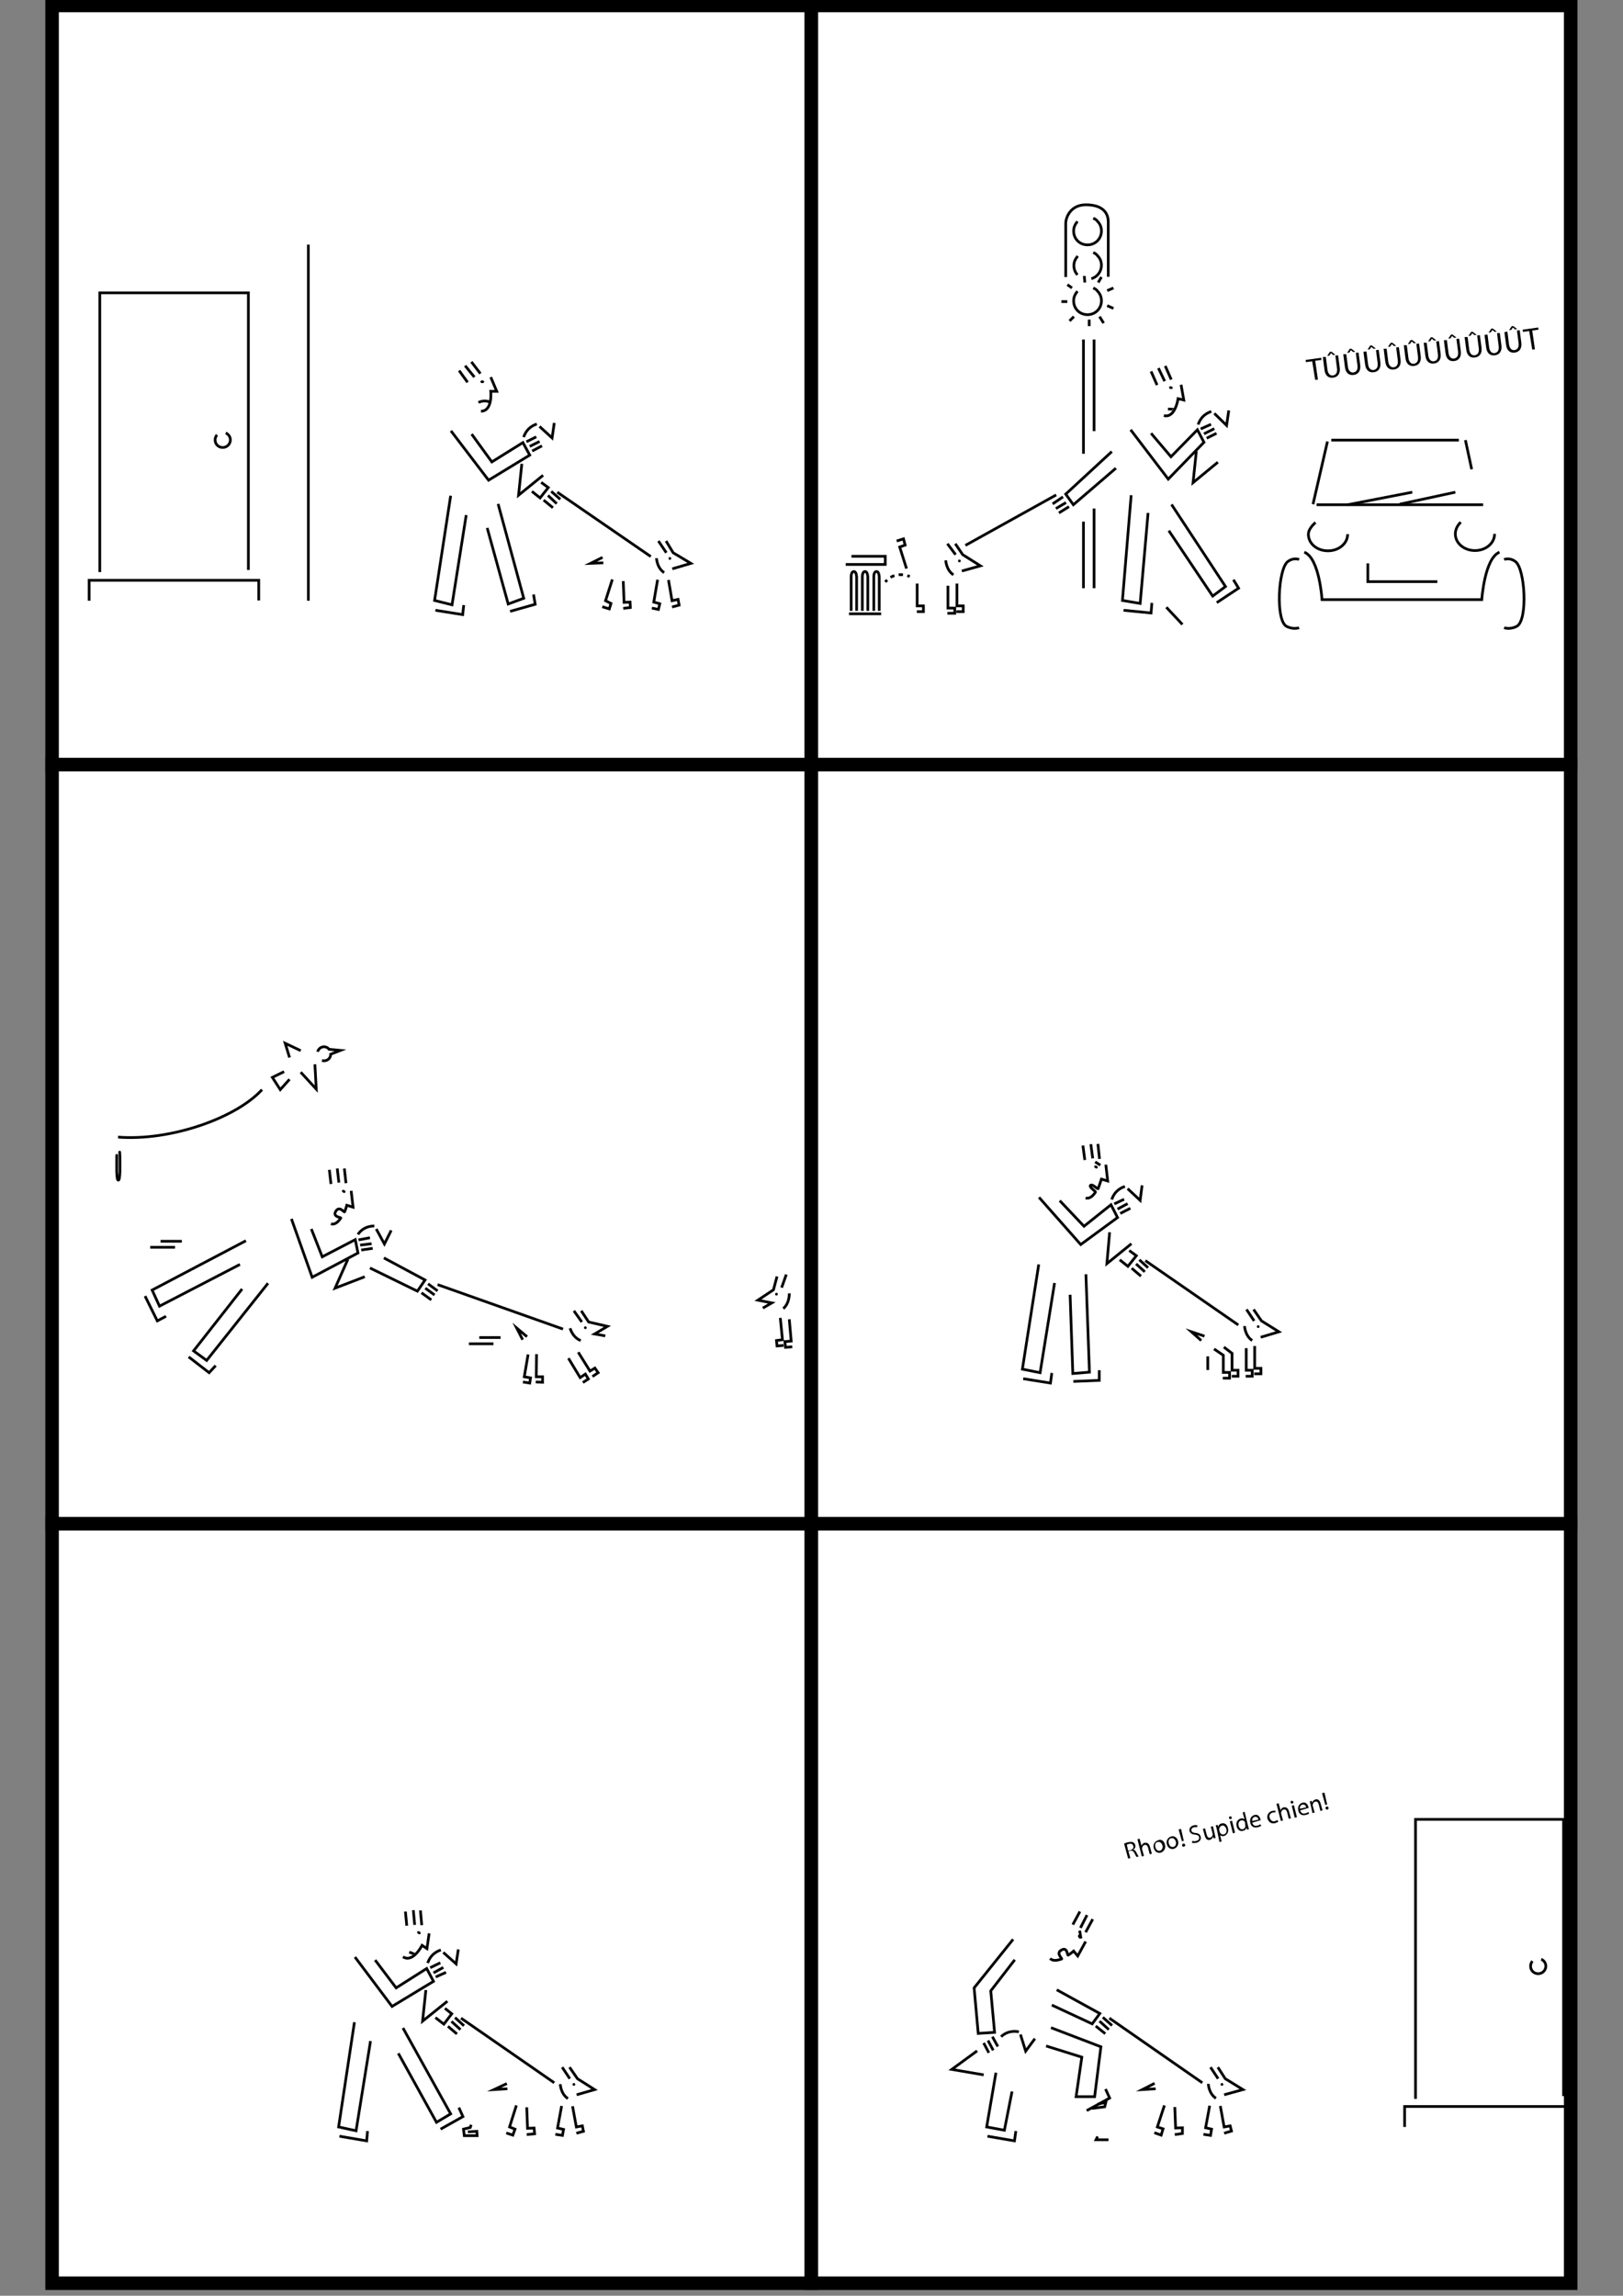 <?xml version="1.0" encoding="utf-8"?>
<!-- Generator: Adobe Illustrator 18.1.1, SVG Export Plug-In . SVG Version: 6.00 Build 0)  -->
<svg version="1.1" id="Calque_1" xmlns="http://www.w3.org/2000/svg" xmlns:xlink="http://www.w3.org/1999/xlink" x="0px" y="0px"
	 viewBox="0 0 595.3 841.9" enable-background="new 0 0 595.3 841.9" xml:space="preserve">
<rect x="0" y="0" width="595.3" height="841.9" fill="#808080" stroke="none"/>
<rect x="19.1" y="2" fill="#FFFFFF" stroke="#000000" stroke-width="4.961" stroke-miterlimit="10" width="278.5" height="278.5"/>
<rect x="297.6" y="2" fill="#FFFFFF" stroke="#000000" stroke-width="4.961" stroke-miterlimit="10" width="278.5" height="278.5"/>
<rect x="19.1" y="280.4" fill="#FFFFFF" stroke="#000000" stroke-width="4.961" stroke-miterlimit="10" width="278.5" height="278.5"/>
<rect x="297.6" y="280.4" fill="#FFFFFF" stroke="#000000" stroke-width="4.961" stroke-miterlimit="10" width="278.5" height="278.5"/>
<rect x="19.1" y="558.8" fill="#FFFFFF" stroke="#000000" stroke-width="4.961" stroke-miterlimit="10" width="278.5" height="278.5"/>
<rect x="297.6" y="558.8" fill="#FFFFFF" stroke="#000000" stroke-width="4.961" stroke-miterlimit="10" width="278.5" height="278.5"/>
<g>
	<polyline fill="none" stroke="#000000" stroke-width="0.992" stroke-miterlimit="10" points="173,159.2 180.4,169.4 191.8,162.3 
		194.3,166.9 179.2,176.1 165.4,158 	"/>
	<line fill="none" stroke="#000000" stroke-width="0.992" stroke-miterlimit="10" x1="193.1" y1="162" x2="196.7" y2="160.2"/>
	<line fill="none" stroke="#000000" stroke-width="0.992" stroke-miterlimit="10" x1="194.3" y1="163.7" x2="197.9" y2="161.9"/>
	<line fill="none" stroke="#000000" stroke-width="0.992" stroke-miterlimit="10" x1="195.2" y1="165.4" x2="198.8" y2="163.5"/>
	<path fill="none" stroke="#000000" stroke-width="0.992" stroke-miterlimit="10" d="M180,138.3l2.2,5.2H180c0,0,0.8,7.3-3.6,7.3"
		/>
	<line fill="none" stroke="#000000" stroke-width="0.992" stroke-miterlimit="10" x1="176.2" y1="137" x2="172.9" y2="132.7"/>
	<line fill="none" stroke="#000000" stroke-width="0.992" stroke-miterlimit="10" x1="174" y1="138.3" x2="170.6" y2="134.1"/>
	<line fill="none" stroke="#000000" stroke-width="0.992" stroke-miterlimit="10" x1="171.5" y1="140.2" x2="168.4" y2="135.9"/>
	<ellipse cx="176.9" cy="140" rx="0.7" ry="0.5"/>
	<path fill="none" stroke="#000000" stroke-width="0.992" stroke-miterlimit="10" d="M179.7,147.5c0,0-1.8-1.1-4.2,0.1"/>
	<polyline fill="none" stroke="#000000" stroke-width="0.992" stroke-miterlimit="10" points="198.5,176.9 201.1,178.8 
		198.1,182.6 195.1,180.2 	"/>
	<line fill="none" stroke="#000000" stroke-width="0.992" stroke-miterlimit="10" x1="202.2" y1="180.2" x2="205.5" y2="183.1"/>
	<line fill="none" stroke="#000000" stroke-width="0.992" stroke-miterlimit="10" x1="201" y1="181.7" x2="204.2" y2="184.7"/>
	<line fill="none" stroke="#000000" stroke-width="0.992" stroke-miterlimit="10" x1="199.4" y1="183.4" x2="202.8" y2="186.2"/>
	<polyline fill="none" stroke="#000000" stroke-width="0.992" stroke-miterlimit="10" points="182.7,184.8 192.1,219.4 
		186.4,221.5 178.7,193.6 	"/>
	<polyline fill="none" stroke="#000000" stroke-width="0.992" stroke-miterlimit="10" points="165.3,181.8 159.4,220.2 
		165.8,221.8 171,188.9 	"/>
	<polyline fill="none" stroke="#000000" stroke-width="0.992" stroke-miterlimit="10" points="195.7,218 196.3,221.6 187.1,224.2 	
		"/>
	<polyline fill="none" stroke="#000000" stroke-width="0.992" stroke-miterlimit="10" points="170.1,221.9 169.7,225.4 
		159.7,223.8 	"/>
	<polyline fill="none" stroke="#000000" stroke-width="0.992" stroke-miterlimit="10" points="191.4,170.1 190.2,181.6 
		199.2,174.3 	"/>
	<path fill="none" stroke="#000000" stroke-width="0.992" stroke-miterlimit="10" d="M192.1,160.3c0,0,0.8-3.5,4.8-4.8"/>
	<polyline fill="none" stroke="#000000" stroke-width="0.992" stroke-miterlimit="10" points="197.9,156.4 202.5,160.6 
		203.3,155.1 	"/>
	<line fill="none" stroke="#000000" stroke-width="0.992" stroke-miterlimit="10" x1="241.5" y1="198.4" x2="244.4" y2="202.7"/>
	<polyline fill="none" stroke="#000000" stroke-width="0.992" stroke-miterlimit="10" points="244.3,198.4 246.9,202.7 
		253.4,206.6 246.6,208.6 	"/>
	<circle cx="245.7" cy="204.8" r="0.5"/>
	<polyline fill="none" stroke="#000000" stroke-width="0.992" stroke-miterlimit="10" points="245.2,212.7 246.5,220.3 
		248.7,219.8 249.1,221.9 246.5,222.6 	"/>
	<polyline fill="none" stroke="#000000" stroke-width="0.992" stroke-miterlimit="10" points="241.2,212.6 239.8,220.8 242,221.4 
		241.5,223.5 239.1,223 	"/>
	<polyline fill="none" stroke="#000000" stroke-width="0.992" stroke-miterlimit="10" points="228.6,213.1 228.9,220.9 
		231.1,220.8 231.2,222.8 228.6,223.1 	"/>
	<polyline fill="none" stroke="#000000" stroke-width="0.992" stroke-miterlimit="10" points="224.6,212.5 222.1,220.3 
		224.1,221.3 223.5,223.3 220.9,222.5 	"/>
	<polyline fill="none" stroke="#000000" stroke-width="0.992" stroke-miterlimit="10" points="221,204.4 216.6,206.6 221.3,206.4 	
		"/>
	<line fill="none" stroke="#000000" stroke-width="0.992" stroke-miterlimit="10" x1="204.4" y1="180.5" x2="238.7" y2="204.1"/>
	<path fill="none" stroke="#000000" stroke-width="0.992" stroke-miterlimit="10" d="M240.8,204.7c0,0,0.1,3.5,2.8,5.3"/>
	<path fill="none" stroke="#000000" stroke-width="0.992" stroke-miterlimit="10" d="M82.8,158.8c0.3,0.1,0.6,0.3,0.9,0.6
		c0.5,0.5,0.8,1.2,0.8,1.9c0,1.5-1.2,2.8-2.8,2.8c-1.6,0-2.8-1.2-2.8-2.8c0-0.7,0.3-1.4,0.7-1.8"/>
	<polyline fill="none" stroke="#000000" stroke-width="0.992" stroke-miterlimit="10" points="36.6,209.8 36.6,107.4 91.1,107.4 
		91.1,209 	"/>
	<polyline fill="none" stroke="#000000" stroke-width="0.992" stroke-miterlimit="10" points="32.7,220.3 32.7,212.8 94.9,212.8 
		94.9,220.2 	"/>
	<line fill="none" stroke="#000000" stroke-width="0.992" stroke-miterlimit="10" x1="113.1" y1="220.3" x2="113.1" y2="89.7"/>
</g>
<g>
	<polyline fill="none" stroke="#000000" stroke-width="0.992" stroke-miterlimit="10" points="422.2,158.9 429.5,167.5 
		439.2,157.6 441.6,162.2 428.5,175.7 414.7,157.6 	"/>
	<line fill="none" stroke="#000000" stroke-width="0.992" stroke-miterlimit="10" x1="440.4" y1="157.3" x2="444.2" y2="155.6"/>
	<line fill="none" stroke="#000000" stroke-width="0.992" stroke-miterlimit="10" x1="441.6" y1="159.1" x2="445.4" y2="157.2"/>
	<line fill="none" stroke="#000000" stroke-width="0.992" stroke-miterlimit="10" x1="442.6" y1="160.7" x2="446.2" y2="158.9"/>
	<path fill="none" stroke="#000000" stroke-width="0.992" stroke-miterlimit="10" d="M433.2,141.1l1,5.6l-2.1-0.5
		c0,0-1,7.3-5.2,6.2"/>
	<line fill="none" stroke="#000000" stroke-width="0.992" stroke-miterlimit="10" x1="429.6" y1="139.2" x2="427.4" y2="134.2"/>
	<line fill="none" stroke="#000000" stroke-width="0.992" stroke-miterlimit="10" x1="427.2" y1="139.8" x2="424.9" y2="135"/>
	<line fill="none" stroke="#000000" stroke-width="0.992" stroke-miterlimit="10" x1="424.4" y1="141.2" x2="422.2" y2="136.2"/>
	<ellipse transform="matrix(-0.234 0.972 -0.972 -0.234 668.293 -242.006)" cx="429.5" cy="142.3" rx="0.5" ry="0.7"/>
	<path fill="none" stroke="#000000" stroke-width="0.992" stroke-miterlimit="10" d="M430.5,150.2c0,0,0.2-0.2-2.1-0.2"/>
	<polyline fill="none" stroke="#000000" stroke-width="0.992" stroke-miterlimit="10" points="409.3,171.7 393.7,185.1 
		390.9,181.2 407.8,165.6 	"/>
	<line fill="none" stroke="#000000" stroke-width="0.992" stroke-miterlimit="10" x1="392.1" y1="185.8" x2="388.4" y2="188.1"/>
	<line fill="none" stroke="#000000" stroke-width="0.992" stroke-miterlimit="10" x1="391" y1="184.3" x2="387.3" y2="186.5"/>
	<line fill="none" stroke="#000000" stroke-width="0.992" stroke-miterlimit="10" x1="389.9" y1="182.2" x2="386.1" y2="184.8"/>
	<polyline fill="none" stroke="#000000" stroke-width="0.992" stroke-miterlimit="10" points="429.7,185 449.5,215.1 444.8,218.6 
		428.7,194.6 	"/>
	<polyline fill="none" stroke="#000000" stroke-width="0.992" stroke-miterlimit="10" points="414.9,181.6 411.7,220.2 
		418.2,221.3 421.1,188.1 	"/>
	<polyline fill="none" stroke="#000000" stroke-width="0.992" stroke-miterlimit="10" points="452.4,212.6 454.3,215.7 446.3,221 	
		"/>
	<polyline fill="none" stroke="#000000" stroke-width="0.992" stroke-miterlimit="10" points="422.5,221.1 422.2,224.8 
		412.1,223.8 	"/>
	<polyline fill="none" stroke="#000000" stroke-width="0.992" stroke-miterlimit="10" points="438.8,165.5 437.6,177 446.7,169.5 	
		"/>
	<path fill="none" stroke="#000000" stroke-width="0.992" stroke-miterlimit="10" d="M439.5,155.7c0,0,0.8-3.5,4.8-4.8"/>
	<polyline fill="none" stroke="#000000" stroke-width="0.992" stroke-miterlimit="10" points="445.4,151.6 449.9,156 450.7,150.5 	
		"/>
	<line fill="none" stroke="#000000" stroke-width="0.992" stroke-miterlimit="10" x1="347.5" y1="199.4" x2="350.5" y2="203.4"/>
	<polyline fill="none" stroke="#000000" stroke-width="0.992" stroke-miterlimit="10" points="350.4,199.4 353.1,203.4 
		359.6,207.5 352.8,209.4 	"/>
	<circle cx="351.9" cy="205.7" r="0.5"/>
	<polyline fill="none" stroke="#000000" stroke-width="0.992" stroke-miterlimit="10" points="332.5,208.5 330,200.6 332,199.9 
		331.4,197.6 328.9,198.4 	"/>
	<line fill="none" stroke="#000000" stroke-width="0.992" stroke-miterlimit="10" x1="387.4" y1="181.5" x2="354.1" y2="200"/>
	<path fill="none" stroke="#000000" stroke-width="0.992" stroke-miterlimit="10" d="M346.9,205.5c0,0,0.1,3.5,2.8,5.3"/>
	<polyline fill="none" stroke="#000000" stroke-width="0.992" stroke-miterlimit="10" points="351,214 351,222.2 353.3,222.2 
		353.3,224.3 350.8,224.3 	"/>
	<polyline fill="none" stroke="#000000" stroke-width="0.992" stroke-miterlimit="10" points="347.7,214.8 347.7,223 350.2,223 
		350.2,224.9 347.5,224.9 	"/>
	<polyline fill="none" stroke="#000000" stroke-width="0.992" stroke-miterlimit="10" points="336.4,214 336.4,222.2 338.7,222.2 
		338.7,224.3 336.3,224.3 	"/>
	<path fill="none" stroke="#000000" stroke-width="0.992" stroke-miterlimit="10" d="M324.8,209.4"/>
	<g>
		<g>
			<path fill="none" stroke="#000000" stroke-width="0.992" stroke-miterlimit="10" d="M333.7,211.4c-0.3-0.1-0.6-0.2-0.9-0.3"/>
			<path fill="none" stroke="#000000" stroke-width="0.992" stroke-miterlimit="10" stroke-dasharray="1.58,1.58" d="
				M331.2,210.8c-1.7-0.2-3.7,0.2-5.3,1.4"/>
			<path fill="none" stroke="#000000" stroke-width="0.992" stroke-miterlimit="10" d="M325.4,212.7c-0.2,0.2-0.5,0.5-0.7,0.7"/>
		</g>
	</g>
	<path fill="none" stroke="#000000" stroke-width="0.992" stroke-miterlimit="10" d="M322.5,224v-12.3c0,0,0-2.1-1-2.1
		c-1.1,0-1,2-1,2V224"/>
	<path fill="none" stroke="#000000" stroke-width="0.992" stroke-miterlimit="10" d="M314.2,224v-12.3c0,0,0-2.1-1-2.1
		c-1.1,0-1,2-1,2V224"/>
	<path fill="none" stroke="#000000" stroke-width="0.992" stroke-miterlimit="10" d="M318.3,224v-12.3c0,0,0-2.1-1-2.1
		c-1.1,0-1,2-1,2V224"/>
	<polyline fill="none" stroke="#000000" stroke-width="0.992" stroke-miterlimit="10" points="310.2,207 324.7,207 324.7,204 
		312.3,204 	"/>
	<line fill="none" stroke="#000000" stroke-width="0.992" stroke-miterlimit="10" x1="311.4" y1="225.1" x2="323.2" y2="225.1"/>
	<line fill="none" stroke="#000000" stroke-width="0.992" stroke-miterlimit="10" x1="397.4" y1="124.5" x2="397.4" y2="166.4"/>
	<line fill="none" stroke="#000000" stroke-width="0.992" stroke-miterlimit="10" x1="401.3" y1="124.5" x2="401.3" y2="158.1"/>
	<line fill="none" stroke="#000000" stroke-width="0.992" stroke-miterlimit="10" x1="397.4" y1="191.3" x2="397.4" y2="215.7"/>
	<line fill="none" stroke="#000000" stroke-width="0.992" stroke-miterlimit="10" x1="401.3" y1="186.5" x2="401.3" y2="215.7"/>
	<path fill="none" stroke="#000000" stroke-width="0.992" stroke-miterlimit="10" d="M401,105.6c0.6,0.3,1.2,0.6,1.5,1.1
		c0.9,0.9,1.5,2.1,1.5,3.6c0,2.8-2.2,5.1-5.1,5.1s-5.1-2.2-5.1-5.1c0-1.3,0.5-2.4,1.4-3.5"/>
	<path fill="none" stroke="#000000" stroke-width="0.992" stroke-miterlimit="10" d="M395.2,100.8c-0.8-0.9-1.3-2-1.3-3.4
		c0-1.4,0.5-2.4,1.4-3.5"/>
	<path fill="none" stroke="#000000" stroke-width="0.992" stroke-miterlimit="10" d="M401,92.6c0.6,0.3,1.2,0.6,1.5,1.1
		c0.9,0.9,1.5,2.1,1.5,3.6c0,2.2-1.5,4.3-3.7,4.9"/>
	<path fill="none" stroke="#000000" stroke-width="0.992" stroke-miterlimit="10" d="M401,80c0.6,0.3,1.2,0.6,1.5,1.1
		c0.9,0.9,1.5,2.1,1.5,3.6c0,2.8-2.2,5.1-5.1,5.1s-5.1-2.2-5.1-5.1c0-1.3,0.5-2.4,1.4-3.5"/>
	<line fill="none" stroke="#000000" stroke-width="0.992" stroke-miterlimit="10" x1="399.5" y1="117.2" x2="399.5" y2="119.6"/>
	<line fill="none" stroke="#000000" stroke-width="0.992" stroke-miterlimit="10" x1="403.3" y1="116.1" x2="404.8" y2="118.5"/>
	<line fill="none" stroke="#000000" stroke-width="0.992" stroke-miterlimit="10" x1="406.1" y1="112.1" x2="408.4" y2="113.1"/>
	<line fill="none" stroke="#000000" stroke-width="0.992" stroke-miterlimit="10" x1="406.1" y1="106.6" x2="408.4" y2="105.6"/>
	<line fill="none" stroke="#000000" stroke-width="0.992" stroke-miterlimit="10" x1="402.8" y1="103.6" x2="404" y2="101.6"/>
	<line fill="none" stroke="#000000" stroke-width="0.992" stroke-miterlimit="10" x1="397.9" y1="103.6" x2="397.7" y2="101.2"/>
	<line fill="none" stroke="#000000" stroke-width="0.992" stroke-miterlimit="10" x1="393.2" y1="105.6" x2="391.5" y2="104.4"/>
	<line fill="none" stroke="#000000" stroke-width="0.992" stroke-miterlimit="10" x1="391.5" y1="110.6" x2="389.3" y2="110.6"/>
	<line fill="none" stroke="#000000" stroke-width="0.992" stroke-miterlimit="10" x1="393.9" y1="116.1" x2="392.3" y2="117.7"/>
	<path fill="none" stroke="#000000" stroke-width="0.992" stroke-miterlimit="10" d="M390.9,101.6c0,0,0-17.6,0-19.7
		c0-2.1,1.7-6.8,7.4-6.8s8.2,2.6,8.2,6.3s0,20.1,0,20.1"/>
	<line fill="none" stroke="#000000" stroke-width="0.992" stroke-miterlimit="10" x1="427.8" y1="222.7" x2="433.7" y2="229"/>
	<path fill="none" stroke="#000000" stroke-width="0.992" stroke-miterlimit="10" d="M494.3,195.9c0,3.4-3.2,6.1-7.2,6.1
		s-7.2-2.6-7.2-6.1c0-1.6,1.4-3.2,2.6-4.3"/>
	<path fill="none" stroke="#000000" stroke-width="0.992" stroke-miterlimit="10" d="M548.2,195.8c0,3.4-3.2,6.1-7.2,6.1
		c-3.9,0-7.2-2.6-7.2-6.1c0-1.6,0.8-3.2,2-4.3"/>
	<polyline fill="none" stroke="#000000" stroke-width="0.992" stroke-miterlimit="10" points="501.7,206.6 501.7,213.3 
		527.2,213.3 	"/>
	<path fill="none" stroke="#000000" stroke-width="0.992" stroke-miterlimit="10" d="M550,202.5c-5.5,2.2-6.5,17.4-6.5,17.4h-58.6
		c0,0-0.9-15.2-6.5-17.4"/>
	<path fill="none" stroke="#000000" stroke-width="0.992" stroke-miterlimit="10" d="M476.5,205.2c0,0-1.9-0.9-4.1,0.7
		c-3.6,2.5-4.6,21.7-0.5,23.8c2.5,1.3,4.6,0.5,4.6,0.5"/>
	<path fill="none" stroke="#000000" stroke-width="0.992" stroke-miterlimit="10" d="M551.7,205.2c0,0,1.9-0.9,4.1,0.7
		c3.6,2.5,4.7,21.7,0.5,23.8c-2.5,1.3-4.6,0.5-4.6,0.5"/>
	<line fill="none" stroke="#000000" stroke-width="0.992" stroke-miterlimit="10" x1="482.9" y1="185.1" x2="544" y2="185.1"/>
	<line fill="none" stroke="#000000" stroke-width="0.992" stroke-miterlimit="10" x1="494.3" y1="185.1" x2="518" y2="180.5"/>
	<line fill="none" stroke="#000000" stroke-width="0.992" stroke-miterlimit="10" x1="513.4" y1="184.9" x2="533.8" y2="180.5"/>
	<line fill="none" stroke="#000000" stroke-width="0.992" stroke-miterlimit="10" x1="488.3" y1="161.4" x2="535.1" y2="161.4"/>
	<line fill="none" stroke="#000000" stroke-width="0.992" stroke-miterlimit="10" x1="537.5" y1="161.4" x2="539.8" y2="172.1"/>
	<line fill="none" stroke="#000000" stroke-width="0.992" stroke-miterlimit="10" x1="486.9" y1="161.9" x2="481.6" y2="184.9"/>
	<g>
		<path d="M481.3,132.5l-2.3,0.3l-0.1-0.8l5.7-0.8l0.1,0.8l-2.3,0.3l1,6.9l-1,0.1L481.3,132.5z"/>
		<path d="M486.3,130.9l0.6,4.7c0.2,1.6,1.1,2.2,2,2.1c1.1-0.2,1.7-1,1.5-2.6l-0.6-4.7l1-0.1l0.6,4.5c0.3,2.3-0.8,3.5-2.4,3.7
			c-1.5,0.2-2.9-0.5-3.2-2.9l-0.6-4.7L486.3,130.9z M488.4,129l1.4,1.1l-0.8,0.1l-0.8-0.7l0,0l-0.6,0.9l-0.8,0.1l1-1.5L488.4,129z"
			/>
		<path d="M493.8,129.9l0.6,4.6c0.2,1.6,1.1,2.2,2,2.1c1.1-0.2,1.7-1,1.5-2.6l-0.6-4.6l1-0.1l0.6,4.5c0.3,2.3-0.8,3.5-2.4,3.7
			c-1.5,0.2-2.9-0.5-3.2-2.9l-0.6-4.7L493.8,129.9z M495.7,127.9l1.4,1.1l-0.8,0.1l-0.8-0.7l0,0l-0.6,0.9l-0.8,0.1l1-1.5
			L495.7,127.9L495.7,127.9z"/>
		<path d="M501.2,128.9l0.6,4.7c0.2,1.6,1.1,2.2,2,2.1c1.1-0.2,1.7-1,1.5-2.6l-0.6-4.7l1-0.1l0.6,4.5c0.3,2.3-0.8,3.5-2.4,3.7
			c-1.5,0.2-2.9-0.5-3.2-2.9l-0.6-4.6L501.2,128.9z M503.2,126.7l1.4,1.1l-0.8,0.1l-0.8-0.7l0,0l-0.6,0.9l-0.8,0.1l1-1.5
			L503.2,126.7z"/>
		<path d="M508.6,127.9l0.6,4.7c0.2,1.6,1.1,2.2,2,2.1c1.1-0.2,1.7-1,1.5-2.6l-0.6-4.7l1-0.1l0.6,4.5c0.3,2.3-0.8,3.5-2.4,3.7
			c-1.5,0.2-2.9-0.5-3.2-2.9l-0.6-4.7L508.6,127.9z M510.7,125.7l1.4,1.1l-0.8,0.1l-0.8-0.7l0,0l-0.6,0.9l-0.8,0.1l1-1.5
			L510.7,125.7z"/>
		<path d="M516,126.6l0.6,4.7c0.2,1.6,1.1,2.2,2,2.1c1.1-0.2,1.7-1,1.5-2.6l-0.6-4.7l1-0.1l0.6,4.5c0.3,2.3-0.8,3.5-2.4,3.7
			c-1.5,0.2-2.9-0.5-3.2-2.9l-0.6-4.7L516,126.6z M518,124.7l1.4,1.1l-0.8,0.1l-0.8-0.7l0,0l-0.6,0.9l-0.8,0.1l1-1.5L518,124.7z"/>
		<path d="M523.3,125.7l0.6,4.7c0.2,1.6,1.1,2.2,2,2.1c1.1-0.2,1.7-1,1.5-2.6l-0.6-4.7l1-0.1l0.6,4.5c0.3,2.3-0.8,3.5-2.4,3.7
			c-1.5,0.2-2.9-0.5-3.2-2.9l-0.6-4.7L523.3,125.7z M525.4,123.7l1.4,1.1l-0.8,0.1l-0.8-0.7l0,0l-0.6,0.9l-0.8,0.1l1-1.5
			L525.4,123.7z"/>
		<path d="M530.7,124.7l0.6,4.7c0.2,1.6,1.1,2.2,2,2.1c1.1-0.2,1.7-1,1.5-2.6l-0.6-4.6l1-0.1l0.6,4.5c0.3,2.3-0.8,3.5-2.4,3.7
			c-1.5,0.2-2.9-0.5-3.2-2.9l-0.6-4.7L530.7,124.7z M532.8,122.7l1.4,1.1l-0.8,0.1l-0.8-0.7l0,0l-0.6,0.9l-0.8,0.1l1-1.5H532.8z"/>
		<path d="M538.3,123.6l0.6,4.6c0.2,1.6,1.1,2.2,2,2.1c1.1-0.2,1.7-1,1.5-2.6l-0.6-4.7l1-0.1l0.6,4.5c0.3,2.3-0.8,3.5-2.4,3.7
			c-1.5,0.2-2.9-0.5-3.2-2.9l-0.6-4.6L538.3,123.6z M540.2,121.7l1.4,1.1l-0.8,0.1l-0.8-0.7l0,0l-0.6,0.9l-0.8,0.1l1-1.5H540.2z"/>
		<path d="M545.6,122.7l0.6,4.7c0.2,1.6,1.1,2.2,2,2.1c1.1-0.2,1.7-1,1.5-2.6l-0.6-4.7l1-0.1l0.6,4.5c0.3,2.3-0.8,3.5-2.4,3.7
			c-1.5,0.2-2.9-0.5-3.2-2.9l-0.6-4.6L545.6,122.7z M547.6,120.5l1.4,1.1l-0.8,0.1l-0.8-0.7l0,0l-0.6,0.9L546,122l1-1.5H547.6z"/>
		<path d="M552.9,121.6l0.6,4.7c0.2,1.6,1.1,2.2,2,2.1c1.1-0.2,1.7-1,1.5-2.6l-0.6-4.6l1-0.1l0.6,4.5c0.3,2.3-0.8,3.5-2.4,3.7
			c-1.5,0.2-2.9-0.5-3.2-2.9l-0.6-4.6L552.9,121.6z M555.1,119.6l1.4,1.1l-0.8,0.1l-0.8-0.7l0,0l-0.6,0.9l-0.8,0.1l1-1.5H555.1z"/>
		<path d="M560.9,121.4l-2.3,0.3l-0.1-0.8l5.7-0.8l0.1,0.8l-2.3,0.3l1,6.9l-1,0.1L560.9,121.4z"/>
	</g>
</g>
<g>
	<polyline fill="none" stroke="#000000" stroke-width="0.992" stroke-miterlimit="10" points="98.3,470.6 75.8,498.9 71,495.4 
		88.8,472.7 	"/>
	<polyline fill="none" stroke="#000000" stroke-width="0.992" stroke-miterlimit="10" points="90.2,455 55.8,473.1 58.5,479 
		88,463.7 	"/>
	<polyline fill="none" stroke="#000000" stroke-width="0.992" stroke-miterlimit="10" points="79.1,500.8 76.7,503.4 69.2,497.6 	
		"/>
	<polyline fill="none" stroke="#000000" stroke-width="0.992" stroke-miterlimit="10" points="60.9,482.7 57.7,484.4 53.2,475.3 	
		"/>
	<polyline fill="none" stroke="#000000" stroke-width="0.992" stroke-miterlimit="10" points="193.3,490.2 189.5,487 191.7,491.3 	
		"/>
	<line fill="none" stroke="#000000" stroke-width="0.992" stroke-miterlimit="10" x1="160.5" y1="471.1" x2="206.5" y2="487.4"/>
	<polyline fill="none" stroke="#000000" stroke-width="0.992" stroke-miterlimit="10" points="114.2,450.7 118.2,460.9 
		130.3,454.6 131.3,459.5 114.5,468.4 106.9,447 	"/>
	<line fill="none" stroke="#000000" stroke-width="0.992" stroke-miterlimit="10" x1="131.5" y1="454.7" x2="135.7" y2="453.9"/>
	<line fill="none" stroke="#000000" stroke-width="0.992" stroke-miterlimit="10" x1="132.1" y1="456.6" x2="136.3" y2="456.1"/>
	<line fill="none" stroke="#000000" stroke-width="0.992" stroke-miterlimit="10" x1="132.5" y1="458.4" x2="136.7" y2="457.8"/>
	<line fill="none" stroke="#000000" stroke-width="0.992" stroke-miterlimit="10" x1="126.9" y1="433.9" x2="126.3" y2="428.5"/>
	<line fill="none" stroke="#000000" stroke-width="0.992" stroke-miterlimit="10" x1="124.3" y1="433.7" x2="123.7" y2="428.5"/>
	<line fill="none" stroke="#000000" stroke-width="0.992" stroke-miterlimit="10" x1="121.4" y1="434.2" x2="120.8" y2="429"/>
	<ellipse transform="matrix(-0.523 0.852 -0.852 -0.523 564.209 558.047)" cx="126" cy="436.9" rx="0.5" ry="0.7"/>
	<polyline fill="none" stroke="#000000" stroke-width="0.992" stroke-miterlimit="10" points="127.6,461.8 122.9,472.4 
		133.8,468.2 	"/>
	<path fill="none" stroke="#000000" stroke-width="0.992" stroke-miterlimit="10" d="M131.3,452.7c0,0,1.7-3.1,6-3.1"/>
	<polyline fill="none" stroke="#000000" stroke-width="0.992" stroke-miterlimit="10" points="138,450.7 141,456.2 143.5,451.2 	
		"/>
	<line fill="none" stroke="#000000" stroke-width="0.992" stroke-miterlimit="10" x1="210.5" y1="480.7" x2="213.4" y2="484.8"/>
	<circle cx="214.7" cy="486.9" r="0.5"/>
	<path fill="none" stroke="#000000" stroke-width="0.992" stroke-miterlimit="10" d="M209.1,487.1c0,0,0.9,3.4,3.9,4.5"/>
	<polyline fill="none" stroke="#000000" stroke-width="0.992" stroke-miterlimit="10" points="212.1,495.9 216.4,502.8 
		218.2,501.7 219.4,503.4 217.3,504.8 	"/>
	<polyline fill="none" stroke="#000000" stroke-width="0.992" stroke-miterlimit="10" points="208.5,498.1 212.8,505.2 
		214.7,503.9 215.8,505.7 213.8,507 	"/>
	<polyline fill="none" stroke="#000000" stroke-width="0.992" stroke-miterlimit="10" points="193.7,496.7 192.3,504.9 
		194.6,505.3 194.3,507.2 191.8,506.8 	"/>
	<polyline fill="none" stroke="#000000" stroke-width="0.992" stroke-miterlimit="10" points="196.8,496.6 196.7,504.9 199,504.9 
		199,506.9 196.5,506.8 	"/>
	<polyline fill="none" stroke="#000000" stroke-width="0.992" stroke-miterlimit="10" points="213.2,480.7 215.9,484.8 
		222.8,486.4 218.1,489.2 222,489.9 	"/>
	<polyline fill="none" stroke="#000000" stroke-width="0.992" stroke-miterlimit="10" points="285,468.1 283.7,473 278,476.8 
		283.1,477.8 279.8,479.7 	"/>
	<polyline fill="none" stroke="#000000" stroke-width="0.992" stroke-miterlimit="10" points="140.8,461.3 155.9,469.4 
		153.1,473.5 135.7,465 	"/>
	<line fill="none" stroke="#000000" stroke-width="0.992" stroke-miterlimit="10" x1="157" y1="470.8" x2="160.5" y2="473.4"/>
	<line fill="none" stroke="#000000" stroke-width="0.992" stroke-miterlimit="10" x1="156" y1="472.4" x2="159.4" y2="474.9"/>
	<line fill="none" stroke="#000000" stroke-width="0.992" stroke-miterlimit="10" x1="154.6" y1="474.1" x2="158.2" y2="476.7"/>
	<path fill="none" stroke="#000000" stroke-width="0.992" stroke-miterlimit="10" d="M128.8,436.7l0.7,6l-2.3-0.7
		c0,0-0.3,1.2-0.8,2.4c-0.2,0.4-1.9-2.5-3.3-0.1c-1.1,2.1,2.1,2.1,1.9,2.4c-0.8,1.2-2.1,2.6-3.6,2.1"/>
	<line fill="none" stroke="#000000" stroke-width="0.992" stroke-miterlimit="10" x1="288.4" y1="467.4" x2="286.7" y2="472.2"/>
	<circle cx="284.8" cy="474.6" r="0.5"/>
	<path fill="none" stroke="#000000" stroke-width="0.992" stroke-miterlimit="10" d="M289.5,474.3c0,0,0.2,3.5-2.2,5.6"/>
	<polyline fill="none" stroke="#000000" stroke-width="0.992" stroke-miterlimit="10" points="286.2,483.3 287,491.3 284.8,491.6 
		285,493.6 287.4,493.4 	"/>
	<polyline fill="none" stroke="#000000" stroke-width="0.992" stroke-miterlimit="10" points="289.5,483.8 290.2,491.8 287.9,492 
		288.1,494.1 290.6,493.9 	"/>
	<polyline fill="none" stroke="#000000" stroke-width="0.992" stroke-miterlimit="10" points="104.2,393 99.9,395.1 102.8,399.6 
		106.2,395.8 	"/>
	<polyline fill="none" stroke="#000000" stroke-width="0.992" stroke-miterlimit="10" points="110.3,393.2 116,399.4 115.5,390.3 	
		"/>
	<polyline fill="none" stroke="#000000" stroke-width="0.992" stroke-miterlimit="10" points="106.2,387.8 104.6,382.6 
		110.3,385.3 	"/>
	<path fill="none" stroke="#000000" stroke-width="0.992" stroke-miterlimit="10" d="M116.5,385.7c0.2-0.8,0.9-1.5,1.6-1.7
		c1-0.3,2,0,2.6,0.8l4.2,0.4l-3.6,1.4c0,1.1-0.7,2-1.7,2.3c-0.5,0.2-1.1,0.1-1.5,0"/>
	<path fill="none" stroke="#000000" stroke-width="0.992" stroke-miterlimit="10" d="M43.3,417c19.3,1.5,43.3-7,52.8-17.4"/>
	<path fill="none" stroke="#000000" stroke-width="0.992" stroke-linecap="round" stroke-miterlimit="10" d="M43.9,422.5
		c0.1,1,0.1,2.1,0.1,3.5c0,0.8,0,2.9,0,3.6c-0.1,2.5-0.3,3.2-0.6,3.2s-0.5-0.6-0.6-3.2c0-0.7,0-2.8,0-3.6c0-0.9,0-1.6,0-2.3"/>
	<line fill="none" stroke="#000000" stroke-width="0.992" stroke-miterlimit="10" x1="66.7" y1="455.2" x2="58.9" y2="455.2"/>
	<line fill="none" stroke="#000000" stroke-width="0.992" stroke-miterlimit="10" x1="64.2" y1="457.4" x2="55.1" y2="457.4"/>
	<line fill="none" stroke="#000000" stroke-width="0.992" stroke-miterlimit="10" x1="183.6" y1="490.5" x2="175.8" y2="490.5"/>
	<line fill="none" stroke="#000000" stroke-width="0.992" stroke-miterlimit="10" x1="181" y1="492.8" x2="172" y2="492.8"/>
</g>
<g>
	<polyline fill="none" stroke="#000000" stroke-width="0.992" stroke-miterlimit="10" points="388.7,440.3 397.6,449.7 
		407.5,441.8 409.9,446.5 396.4,456.4 381.1,439.1 	"/>
	<line fill="none" stroke="#000000" stroke-width="0.992" stroke-miterlimit="10" x1="408.7" y1="441.5" x2="412.3" y2="439.8"/>
	<line fill="none" stroke="#000000" stroke-width="0.992" stroke-miterlimit="10" x1="409.9" y1="443.4" x2="413.6" y2="441.4"/>
	<line fill="none" stroke="#000000" stroke-width="0.992" stroke-miterlimit="10" x1="410.9" y1="445" x2="414.6" y2="443.1"/>
	<polyline fill="none" stroke="#000000" stroke-width="0.992" stroke-miterlimit="10" points="414.2,458.6 416.8,460.5 
		413.7,464.4 410.7,462 	"/>
	<line fill="none" stroke="#000000" stroke-width="0.992" stroke-miterlimit="10" x1="417.9" y1="462" x2="421.1" y2="464.9"/>
	<line fill="none" stroke="#000000" stroke-width="0.992" stroke-miterlimit="10" x1="416.7" y1="463.5" x2="419.9" y2="466.4"/>
	<line fill="none" stroke="#000000" stroke-width="0.992" stroke-miterlimit="10" x1="415.1" y1="465.1" x2="418.5" y2="468"/>
	<polyline fill="none" stroke="#000000" stroke-width="0.992" stroke-miterlimit="10" points="398.3,467.3 399.6,503.2 
		393.5,503.7 392.5,474.8 	"/>
	<polyline fill="none" stroke="#000000" stroke-width="0.992" stroke-miterlimit="10" points="381,463.7 375,502.1 381.5,503.4 
		386.8,470.5 	"/>
	<polyline fill="none" stroke="#000000" stroke-width="0.992" stroke-miterlimit="10" points="403.2,502.5 403.2,506.2 
		393.7,506.6 	"/>
	<polyline fill="none" stroke="#000000" stroke-width="0.992" stroke-miterlimit="10" points="385.8,503.5 385.3,507.2 
		375.3,505.6 	"/>
	<polyline fill="none" stroke="#000000" stroke-width="0.992" stroke-miterlimit="10" points="407,451.9 406,463.4 415,456.1 	"/>
	<path fill="none" stroke="#000000" stroke-width="0.992" stroke-miterlimit="10" d="M407.8,439.9c0,0,0.8-3.5,4.8-4.8"/>
	<polyline fill="none" stroke="#000000" stroke-width="0.992" stroke-miterlimit="10" points="413.6,435.9 418.2,440.2 
		418.9,434.7 	"/>
	<line fill="none" stroke="#000000" stroke-width="0.992" stroke-miterlimit="10" x1="457.2" y1="480.2" x2="460" y2="484.4"/>
	<polyline fill="none" stroke="#000000" stroke-width="0.992" stroke-miterlimit="10" points="459.8,480.2 462.7,484.4 
		469.1,488.4 462.4,490.4 	"/>
	<circle cx="461.5" cy="486.5" r="0.5"/>
	<polyline fill="none" stroke="#000000" stroke-width="0.992" stroke-miterlimit="10" points="441.8,490 437,488.4 440.6,491.6 	
		"/>
	<line fill="none" stroke="#000000" stroke-width="0.992" stroke-miterlimit="10" x1="420.1" y1="462.3" x2="454.2" y2="485.9"/>
	<path fill="none" stroke="#000000" stroke-width="0.992" stroke-miterlimit="10" d="M456.5,486.3c0,0,0.1,3.5,2.8,5.3"/>
	<polyline fill="none" stroke="#000000" stroke-width="0.992" stroke-miterlimit="10" points="460.2,493.6 460.2,501.8 
		462.5,501.8 462.5,503.8 460,503.8 	"/>
	<polyline fill="none" stroke="#000000" stroke-width="0.992" stroke-miterlimit="10" points="457.1,494.4 457.1,502.5 
		459.3,502.5 459.3,504.7 456.9,504.7 	"/>
	<polyline fill="none" stroke="#000000" stroke-width="0.992" stroke-miterlimit="10" points="451.8,504.7 454.1,504.7 
		454.1,502.5 451.9,502.5 451.9,496.3 448.9,494 	"/>
	<polyline fill="none" stroke="#000000" stroke-width="0.992" stroke-miterlimit="10" points="448.5,505.4 451,505.4 451,503.3 
		448.7,503.3 448.7,497 445.3,494.7 	"/>
	<line fill="none" stroke="#000000" stroke-width="0.992" stroke-miterlimit="10" x1="443" y1="497.4" x2="443" y2="502.4"/>
	<line fill="none" stroke="#000000" stroke-width="0.992" stroke-miterlimit="10" x1="403.3" y1="425" x2="402.7" y2="419.5"/>
	<line fill="none" stroke="#000000" stroke-width="0.992" stroke-miterlimit="10" x1="400.8" y1="424.8" x2="400.1" y2="419.6"/>
	<line fill="none" stroke="#000000" stroke-width="0.992" stroke-miterlimit="10" x1="397.9" y1="425.4" x2="397.2" y2="420.1"/>
	<ellipse transform="matrix(-0.508 0.862 -0.862 -0.508 975.268 298.457)" cx="402.4" cy="427.9" rx="0.5" ry="0.7"/>
	<path fill="none" stroke="#000000" stroke-width="0.992" stroke-miterlimit="10" d="M405.6,427.1l0.7,6l-2.3-0.7
		c0,0-0.7,2.1-1.2,3.5c-0.2,0.4-2.3-2.1-2.9-1.1c-0.3,0.7,2.1,2.1,1.9,2.4c-0.8,1.2-2.1,2.6-3.6,2.1"/>
	<line fill="none" stroke="#000000" stroke-width="0.992" stroke-miterlimit="10" x1="403.6" y1="427.3" x2="401.7" y2="426.1"/>
</g>
<g>
	<polyline fill="none" stroke="#000000" stroke-width="0.992" stroke-miterlimit="10" points="172.8,779.2 172.5,780.2 170,780.8 
		170.3,783.2 175,783.2 174.9,781.6 171.6,781.8 	"/>
	<polyline fill="none" stroke="#000000" stroke-width="0.992" stroke-miterlimit="10" points="137.6,718.8 145.3,729 156.5,721.9 
		159,726.6 143.8,735.8 130.2,717.7 	"/>
	<line fill="none" stroke="#000000" stroke-width="0.992" stroke-miterlimit="10" x1="157.8" y1="721.6" x2="161.5" y2="719.8"/>
	<line fill="none" stroke="#000000" stroke-width="0.992" stroke-miterlimit="10" x1="159" y1="723.5" x2="162.6" y2="721.5"/>
	<line fill="none" stroke="#000000" stroke-width="0.992" stroke-miterlimit="10" x1="159.8" y1="725" x2="163.6" y2="723.3"/>
	<polyline fill="none" stroke="#000000" stroke-width="0.992" stroke-miterlimit="10" points="163.2,736.5 165.7,738.5 
		162.8,742.3 159.7,739.9 	"/>
	<line fill="none" stroke="#000000" stroke-width="0.992" stroke-miterlimit="10" x1="166.9" y1="739.9" x2="170.2" y2="742.9"/>
	<line fill="none" stroke="#000000" stroke-width="0.992" stroke-miterlimit="10" x1="165.6" y1="741.3" x2="168.9" y2="744.3"/>
	<line fill="none" stroke="#000000" stroke-width="0.992" stroke-miterlimit="10" x1="164.3" y1="743.1" x2="167.6" y2="745.9"/>
	<polyline fill="none" stroke="#000000" stroke-width="0.992" stroke-miterlimit="10" points="147.8,743.7 165.3,775.2 
		160.1,778.3 146.1,753 	"/>
	<polyline fill="none" stroke="#000000" stroke-width="0.992" stroke-miterlimit="10" points="130,741.6 124.2,780 130.6,781.4 
		135.9,748.5 	"/>
	<polyline fill="none" stroke="#000000" stroke-width="0.992" stroke-miterlimit="10" points="168.3,772.9 169.8,776.2 
		161.6,780.8 	"/>
	<polyline fill="none" stroke="#000000" stroke-width="0.992" stroke-miterlimit="10" points="134.8,781.5 134.5,785.1 
		124.5,783.4 	"/>
	<polyline fill="none" stroke="#000000" stroke-width="0.992" stroke-miterlimit="10" points="156.2,729.8 155,741.2 164.1,733.9 	
		"/>
	<path fill="none" stroke="#000000" stroke-width="0.992" stroke-miterlimit="10" d="M156.9,719.9c0,0,0.8-3.5,4.8-4.8"/>
	<polyline fill="none" stroke="#000000" stroke-width="0.992" stroke-miterlimit="10" points="162.6,716 167.3,720.2 168.1,714.9 	
		"/>
	<line fill="none" stroke="#000000" stroke-width="0.992" stroke-miterlimit="10" x1="206.2" y1="758.1" x2="209" y2="762.3"/>
	<polyline fill="none" stroke="#000000" stroke-width="0.992" stroke-miterlimit="10" points="208.9,758.1 211.8,762.3 
		218.1,766.3 211.5,768.2 	"/>
	<circle cx="210.5" cy="764.4" r="0.5"/>
	<polyline fill="none" stroke="#000000" stroke-width="0.992" stroke-miterlimit="10" points="210,772.4 211.4,780 213.6,779.6 
		214,781.6 211.4,782.3 	"/>
	<polyline fill="none" stroke="#000000" stroke-width="0.992" stroke-miterlimit="10" points="206,772.3 204.5,780.4 206.7,780.9 
		206.3,783.1 203.7,782.7 	"/>
	<polyline fill="none" stroke="#000000" stroke-width="0.992" stroke-miterlimit="10" points="193.2,772.8 193.5,780.5 
		195.9,780.4 196.1,782.5 193.2,782.8 	"/>
	<polyline fill="none" stroke="#000000" stroke-width="0.992" stroke-miterlimit="10" points="189.4,772.1 186.9,780 188.9,780.8 
		188.1,783 185.7,782.2 	"/>
	<polyline fill="none" stroke="#000000" stroke-width="0.992" stroke-miterlimit="10" points="185.9,764.1 181.2,766.3 186.1,766 	
		"/>
	<line fill="none" stroke="#000000" stroke-width="0.992" stroke-miterlimit="10" x1="169.1" y1="740.1" x2="203.3" y2="763.8"/>
	<path fill="none" stroke="#000000" stroke-width="0.992" stroke-miterlimit="10" d="M205.5,764.3c0,0,0.1,3.5,2.8,5.3"/>
	<path fill="none" stroke="#000000" stroke-width="0.992" stroke-miterlimit="10" d="M157.4,709l-0.8,5.6l-1.8-1.2
		c0,0-3.3,6.6-7,4.2"/>
	<line fill="none" stroke="#000000" stroke-width="0.992" stroke-miterlimit="10" x1="154.7" y1="706" x2="154.2" y2="700.6"/>
	<line fill="none" stroke="#000000" stroke-width="0.992" stroke-miterlimit="10" x1="152.1" y1="705.9" x2="151.6" y2="700.5"/>
	<line fill="none" stroke="#000000" stroke-width="0.992" stroke-miterlimit="10" x1="149.2" y1="706.2" x2="148.7" y2="701"/>
	<ellipse transform="matrix(-0.538 0.843 -0.843 -0.538 833.891 960.672)" cx="153.6" cy="708.9" rx="0.5" ry="0.7"/>
	<path fill="none" stroke="#000000" stroke-width="0.992" stroke-miterlimit="10" d="M152,716.8c0,0,0.3-0.2-1.9-0.9"/>
</g>
<g>
	<line fill="none" stroke="#000000" stroke-width="0.992" stroke-miterlimit="10" x1="398.2" y1="708.6" x2="400.8" y2="703.8"/>
	<line fill="none" stroke="#000000" stroke-width="0.992" stroke-miterlimit="10" x1="396.3" y1="707" x2="398.7" y2="702.3"/>
	<line fill="none" stroke="#000000" stroke-width="0.992" stroke-miterlimit="10" x1="393.5" y1="705.8" x2="396.1" y2="701"/>
	<ellipse transform="matrix(-0.917 0.399 -0.399 -0.917 1042.419 1203.644)" cx="395.9" cy="710.4" rx="0.5" ry="0.7"/>
	<path fill="none" stroke="#000000" stroke-width="0.992" stroke-miterlimit="10" d="M398.2,712l-2.9,5.3l-1.5-1.8
		c0,0-0.9,0.8-2,1.5c-0.4,0.2-0.2-3.3-2.6-1.8c-2,1.2,0.6,3.1,0.2,3.2c-1.4,0.5-3.3,0.9-4.2-0.2"/>
	<polyline fill="none" stroke="#000000" stroke-width="0.992" stroke-miterlimit="10" points="400.5,773.2 405.2,772.6 405.6,771 
		402.7,771.6 	"/>
	<polyline fill="none" stroke="#000000" stroke-width="0.992" stroke-miterlimit="10" points="372.2,718.7 363.4,730.1 
		364.8,745.3 358.8,745.7 357.3,729 371.6,711.2 	"/>
	<line fill="none" stroke="#000000" stroke-width="0.992" stroke-miterlimit="10" x1="364" y1="746.9" x2="366" y2="750.5"/>
	<line fill="none" stroke="#000000" stroke-width="0.992" stroke-miterlimit="10" x1="362.4" y1="748.3" x2="364.3" y2="751.9"/>
	<line fill="none" stroke="#000000" stroke-width="0.992" stroke-miterlimit="10" x1="360.8" y1="749.2" x2="362.7" y2="752.8"/>
	<polyline fill="none" stroke="#000000" stroke-width="0.992" stroke-miterlimit="10" points="387.6,729.7 403.4,738.4 
		400.6,742.2 385.8,735.3 	"/>
	<line fill="none" stroke="#000000" stroke-width="0.992" stroke-miterlimit="10" x1="404.5" y1="739.8" x2="407.9" y2="742.8"/>
	<line fill="none" stroke="#000000" stroke-width="0.992" stroke-miterlimit="10" x1="403.3" y1="741.2" x2="406.7" y2="744.3"/>
	<line fill="none" stroke="#000000" stroke-width="0.992" stroke-miterlimit="10" x1="401.9" y1="743" x2="405.4" y2="745.8"/>
	<polyline fill="none" stroke="#000000" stroke-width="0.992" stroke-miterlimit="10" points="385.5,743.6 403.8,750.6 
		401.5,768.9 394.7,768.9 396.8,754.4 383.7,750.3 	"/>
	<polyline fill="none" stroke="#000000" stroke-width="0.992" stroke-miterlimit="10" points="365.3,760.1 361.9,780 368.4,781.2 
		371.2,767 	"/>
	<polyline fill="none" stroke="#000000" stroke-width="0.992" stroke-miterlimit="10" points="405.5,766.1 407,769.4 398.6,774 	
		"/>
	<polyline fill="none" stroke="#000000" stroke-width="0.992" stroke-miterlimit="10" points="372.6,781.5 372.1,785.1 
		362.2,783.4 	"/>
	<polyline fill="none" stroke="#000000" stroke-width="0.992" stroke-miterlimit="10" points="358.4,752.1 349.1,758.9 
		360.8,760.9 	"/>
	<path fill="none" stroke="#000000" stroke-width="0.992" stroke-miterlimit="10" d="M367.2,746.9c0,0,2.3-2.6,6.5-1.8"/>
	<polyline fill="none" stroke="#000000" stroke-width="0.992" stroke-miterlimit="10" points="374.3,746.1 376.2,752.2 
		379.6,747.6 	"/>
	<line fill="none" stroke="#000000" stroke-width="0.992" stroke-miterlimit="10" x1="444" y1="758.1" x2="446.8" y2="762.3"/>
	<polyline fill="none" stroke="#000000" stroke-width="0.992" stroke-miterlimit="10" points="446.7,758.1 449.4,762.3 
		455.9,766.3 449,768.2 	"/>
	<circle cx="448.2" cy="764.4" r="0.5"/>
	<polyline fill="none" stroke="#000000" stroke-width="0.992" stroke-miterlimit="10" points="447.6,772.3 449,780 451.2,779.6 
		451.7,781.5 449,782.3 	"/>
	<polyline fill="none" stroke="#000000" stroke-width="0.992" stroke-miterlimit="10" points="443.7,772.2 442.2,780.3 
		444.4,780.8 444,783.1 441.4,782.7 	"/>
	<polyline fill="none" stroke="#000000" stroke-width="0.992" stroke-miterlimit="10" points="430.9,772.7 431.2,780.4 
		433.7,780.3 433.7,782.4 430.9,782.8 	"/>
	<polyline fill="none" stroke="#000000" stroke-width="0.992" stroke-miterlimit="10" points="427.1,772.1 424.5,780 426.6,780.7 
		425.9,783 423.4,782.1 	"/>
	<polyline fill="none" stroke="#000000" stroke-width="0.992" stroke-miterlimit="10" points="423.5,764 419,766.3 423.9,766 	"/>
	<line fill="none" stroke="#000000" stroke-width="0.992" stroke-miterlimit="10" x1="406.9" y1="740.1" x2="441" y2="763.8"/>
	<path fill="none" stroke="#000000" stroke-width="0.992" stroke-miterlimit="10" d="M443.2,764.2c0,0,0.1,3.5,2.8,5.3"/>
	<line fill="none" stroke="#000000" stroke-width="0.992" stroke-miterlimit="10" x1="396.5" y1="710.9" x2="396" y2="708"/>
	<polyline fill="none" stroke="#000000" stroke-width="0.992" stroke-miterlimit="10" points="402.6,783.5 402,784.7 406.6,784.7 	
		"/>
	<g>
		<path d="M412.3,676.1c0.4-0.2,0.9-0.4,1.5-0.5c0.8-0.2,1.4-0.2,1.8,0c0.4,0.2,0.7,0.6,0.8,1c0.2,0.8-0.2,1.5-0.8,1.7l0,0
			c0.5,0,0.9,0.4,1.2,1c0.4,0.8,0.7,1.4,0.9,1.5l-0.8,0.2c-0.1-0.1-0.4-0.6-0.8-1.4c-0.4-0.8-0.8-1-1.5-0.9l-0.7,0.2l0.7,2.5
			l-0.8,0.2L412.3,676.1z M413.8,678.7l0.8-0.2c0.8-0.2,1.3-0.8,1.1-1.5c-0.2-0.8-0.9-1-1.6-0.8c-0.4,0.1-0.6,0.2-0.8,0.3
			L413.8,678.7z"/>
		<path d="M417.2,674.5l0.8-0.2l0.7,2.6l0,0c0.1-0.3,0.2-0.5,0.4-0.7c0.2-0.2,0.5-0.4,0.8-0.4c0.6-0.1,1.5,0,1.9,1.5l0.7,2.5
			l-0.8,0.2l-0.6-2.4c-0.2-0.7-0.6-1.2-1.3-1c-0.5,0.1-0.8,0.6-0.9,1.1c0,0.1,0,0.2,0,0.4l0.7,2.5l-0.8,0.2L417.2,674.5z"/>
		<path d="M427.3,676.5c0.4,1.5-0.5,2.5-1.5,2.9c-1.2,0.3-2.2-0.3-2.6-1.6c-0.4-1.5,0.4-2.5,1.5-2.9
			C425.8,674.3,427,675,427.3,676.5z M423.8,677.4c0.2,1,1,1.5,1.7,1.3c0.7-0.2,1.1-1.1,0.9-1.9c-0.2-0.7-0.8-1.5-1.6-1.3
			C423.8,675.4,423.5,676.6,423.8,677.4z"/>
		<path d="M432.1,675.1c0.4,1.5-0.5,2.5-1.5,2.9c-1.2,0.3-2.2-0.3-2.6-1.6c-0.4-1.5,0.4-2.5,1.5-2.9
			C430.6,673.1,431.7,673.8,432.1,675.1z M428.7,676c0.2,1,1,1.5,1.7,1.3c0.8-0.2,1.1-1.1,0.9-1.9c-0.2-0.7-0.8-1.5-1.6-1.3
			C428.7,674.2,428.5,675.1,428.7,676z"/>
		<path d="M433.6,676.8c-0.1-0.3,0.1-0.6,0.4-0.7c0.3-0.1,0.6,0.1,0.7,0.4c0.1,0.3-0.1,0.6-0.4,0.7
			C433.8,677.3,433.6,677.1,433.6,676.8z M433.5,675.2l-1.2-4.3l0.9-0.2l1,4.4L433.5,675.2z"/>
		<path d="M437.3,675.1c0.4,0.1,1,0.2,1.5,0c0.8-0.2,1.2-0.7,1-1.4c-0.1-0.6-0.6-0.8-1.5-0.9c-1.1-0.1-1.7-0.5-2-1.3
			c-0.2-1,0.4-1.8,1.5-2.1c0.6-0.2,1.1-0.1,1.4,0l-0.1,0.7c-0.2-0.1-0.7-0.1-1.2,0c-0.8,0.2-1,0.8-0.9,1.2c0.1,0.6,0.6,0.8,1.5,0.9
			c1.1,0.1,1.7,0.5,1.9,1.4c0.2,0.9-0.2,1.8-1.6,2.2c-0.6,0.1-1.3,0.1-1.6,0L437.3,675.1z"/>
		<path d="M445.6,672.8c0.1,0.5,0.2,0.8,0.3,1.2l-0.7,0.2l-0.2-0.7l0,0c-0.1,0.4-0.5,1-1.2,1.2c-0.7,0.2-1.5,0-1.9-1.5l-0.7-2.5
			l0.8-0.2l0.6,2.3c0.2,0.8,0.6,1.3,1.3,1.1c0.5-0.1,0.8-0.6,0.9-1c0-0.1,0-0.3,0-0.4l-0.7-2.6l0.8-0.2L445.6,672.8z"/>
		<path d="M446.3,670.8c-0.1-0.6-0.3-1-0.4-1.4l0.7-0.2l0.2,0.7l0,0c0.2-0.6,0.6-1.1,1.3-1.2c1.1-0.3,2,0.4,2.3,1.7
			c0.4,1.5-0.4,2.5-1.4,2.9c-0.6,0.1-1.2,0-1.5-0.3l0,0l0.6,2.3l-0.8,0.2L446.3,670.8z M447.4,671.8c0,0.1,0.1,0.2,0.1,0.3
			c0.3,0.5,0.9,0.8,1.4,0.6c0.8-0.2,1.2-1,0.9-1.9c-0.2-0.9-0.9-1.5-1.6-1.3c-0.5,0.1-1,0.7-1,1.3c0,0.1,0,0.2,0,0.3L447.4,671.8z"
			/>
		<path d="M451.8,666.5c0.1,0.3-0.1,0.5-0.4,0.6s-0.5-0.1-0.6-0.4c-0.1-0.3,0.1-0.6,0.4-0.6S451.7,666.2,451.8,666.5z M452.2,672.3
			l-1.1-4.4l0.8-0.2l1.1,4.4L452.2,672.3z"/>
		<path d="M456.5,664.4l1.3,5.3c0.1,0.4,0.2,0.8,0.3,1.1l-0.7,0.2l-0.2-0.8l0,0c-0.1,0.6-0.6,1.1-1.3,1.2c-1.1,0.3-2-0.4-2.3-1.6
			c-0.4-1.5,0.3-2.5,1.4-2.9c0.7-0.2,1.2,0,1.5,0.3l0,0l-0.7-2.5L456.5,664.4z M456.7,668.5c0-0.1-0.1-0.2-0.1-0.3
			c-0.2-0.5-0.8-0.8-1.4-0.6c-0.8,0.2-1.1,1.1-0.9,1.9c0.2,0.9,0.8,1.5,1.6,1.3c0.5-0.1,0.9-0.6,0.9-1.2c0-0.1,0-0.2-0.1-0.4V668.5z
			"/>
		<path d="M459.3,668.4c0.3,1.1,1.1,1.3,1.8,1.1c0.6-0.1,0.9-0.3,1.2-0.5l0.3,0.5c-0.2,0.2-0.7,0.5-1.4,0.6
			c-1.3,0.3-2.3-0.3-2.6-1.6c-0.3-1.3,0.2-2.5,1.5-2.9c1.4-0.4,2,0.8,2.2,1.5c0,0.2,0.1,0.3,0.1,0.4L459.3,668.4z M461.6,667.3
			c-0.1-0.5-0.5-1.2-1.4-1c-0.8,0.2-1,1-0.9,1.5L461.6,667.3z"/>
		<path d="M468.9,668c-0.2,0.2-0.6,0.4-1.2,0.6c-1.3,0.3-2.3-0.3-2.8-1.6c-0.3-1.3,0.3-2.5,1.7-2.9c0.5-0.1,0.9-0.1,1.2-0.1v0.7
			c-0.2-0.1-0.5-0.1-1,0c-1,0.3-1.4,1.1-1.1,1.9c0.3,1,1.1,1.5,1.8,1.3c0.5-0.1,0.7-0.3,0.9-0.5L468.9,668z"/>
		<path d="M468.2,661.5l0.8-0.2l0.7,2.6l0,0c0.1-0.3,0.2-0.5,0.4-0.7c0.2-0.2,0.5-0.4,0.8-0.4c0.6-0.1,1.5,0,1.9,1.5l0.7,2.5
			l-0.8,0.2l-0.6-2.4c-0.2-0.7-0.6-1.2-1.3-1c-0.5,0.1-0.8,0.6-0.9,1.1c0,0.1,0,0.2,0,0.4l0.7,2.5l-0.8,0.2L468.2,661.5z"/>
		<path d="M474.4,660.8c0.1,0.3-0.1,0.5-0.4,0.6s-0.5-0.1-0.6-0.4c-0.1-0.3,0.1-0.6,0.4-0.6C474,660.4,474.3,660.5,474.4,660.8z
			 M474.9,666.6l-1.1-4.4l0.8-0.2l1.1,4.4L474.9,666.6z"/>
		<path d="M476.9,663.9c0.3,1.1,1.1,1.3,1.8,1.1c0.6-0.1,0.9-0.3,1.2-0.5l0.3,0.5c-0.2,0.2-0.7,0.5-1.4,0.6
			c-1.3,0.3-2.3-0.3-2.6-1.6c-0.3-1.3,0.2-2.5,1.5-2.9c1.4-0.4,2,0.8,2.2,1.5c0,0.2,0.1,0.3,0.1,0.4L476.9,663.9z M479.1,662.8
			c-0.1-0.5-0.5-1.2-1.4-1c-0.8,0.2-1,1-0.9,1.5L479.1,662.8z"/>
		<path d="M480.7,661.8c-0.1-0.5-0.2-0.8-0.3-1.2l0.7-0.2l0.2,0.7l0,0c0.1-0.5,0.5-1,1.2-1.2c0.6-0.2,1.5,0,1.9,1.5l0.7,2.5
			l-0.8,0.2l-0.6-2.4c-0.2-0.7-0.6-1.2-1.3-1c-0.5,0.1-0.8,0.6-0.9,1.1c0,0.1,0,0.2,0,0.4l0.7,2.5l-0.8,0.2L480.7,661.8z"/>
		<path d="M486.2,663.2c-0.1-0.3,0.1-0.6,0.4-0.7s0.6,0.1,0.7,0.4c0.1,0.3-0.1,0.6-0.4,0.7C486.6,663.7,486.3,663.5,486.2,663.2z
			 M486.1,661.9l-1.2-4.3l0.9-0.2l1,4.4L486.1,661.9z"/>
	</g>
	<path fill="none" stroke="#000000" stroke-width="0.992" stroke-miterlimit="10" d="M565.3,718.5c0.3,0.1,0.6,0.3,0.9,0.6
		c0.5,0.5,0.8,1.2,0.8,1.9c0,1.5-1.2,2.8-2.8,2.8s-2.8-1.2-2.8-2.8c0-0.7,0.3-1.4,0.7-1.8"/>
	<polyline fill="none" stroke="#000000" stroke-width="0.992" stroke-miterlimit="10" points="519.2,769.7 519.2,667.2 
		573.5,667.2 573.5,768.7 	"/>
	<polyline fill="none" stroke="#000000" stroke-width="0.992" stroke-miterlimit="10" points="515.2,780 515.2,772.5 577.4,772.5 
		577.4,780 	"/>
</g>
</svg>
